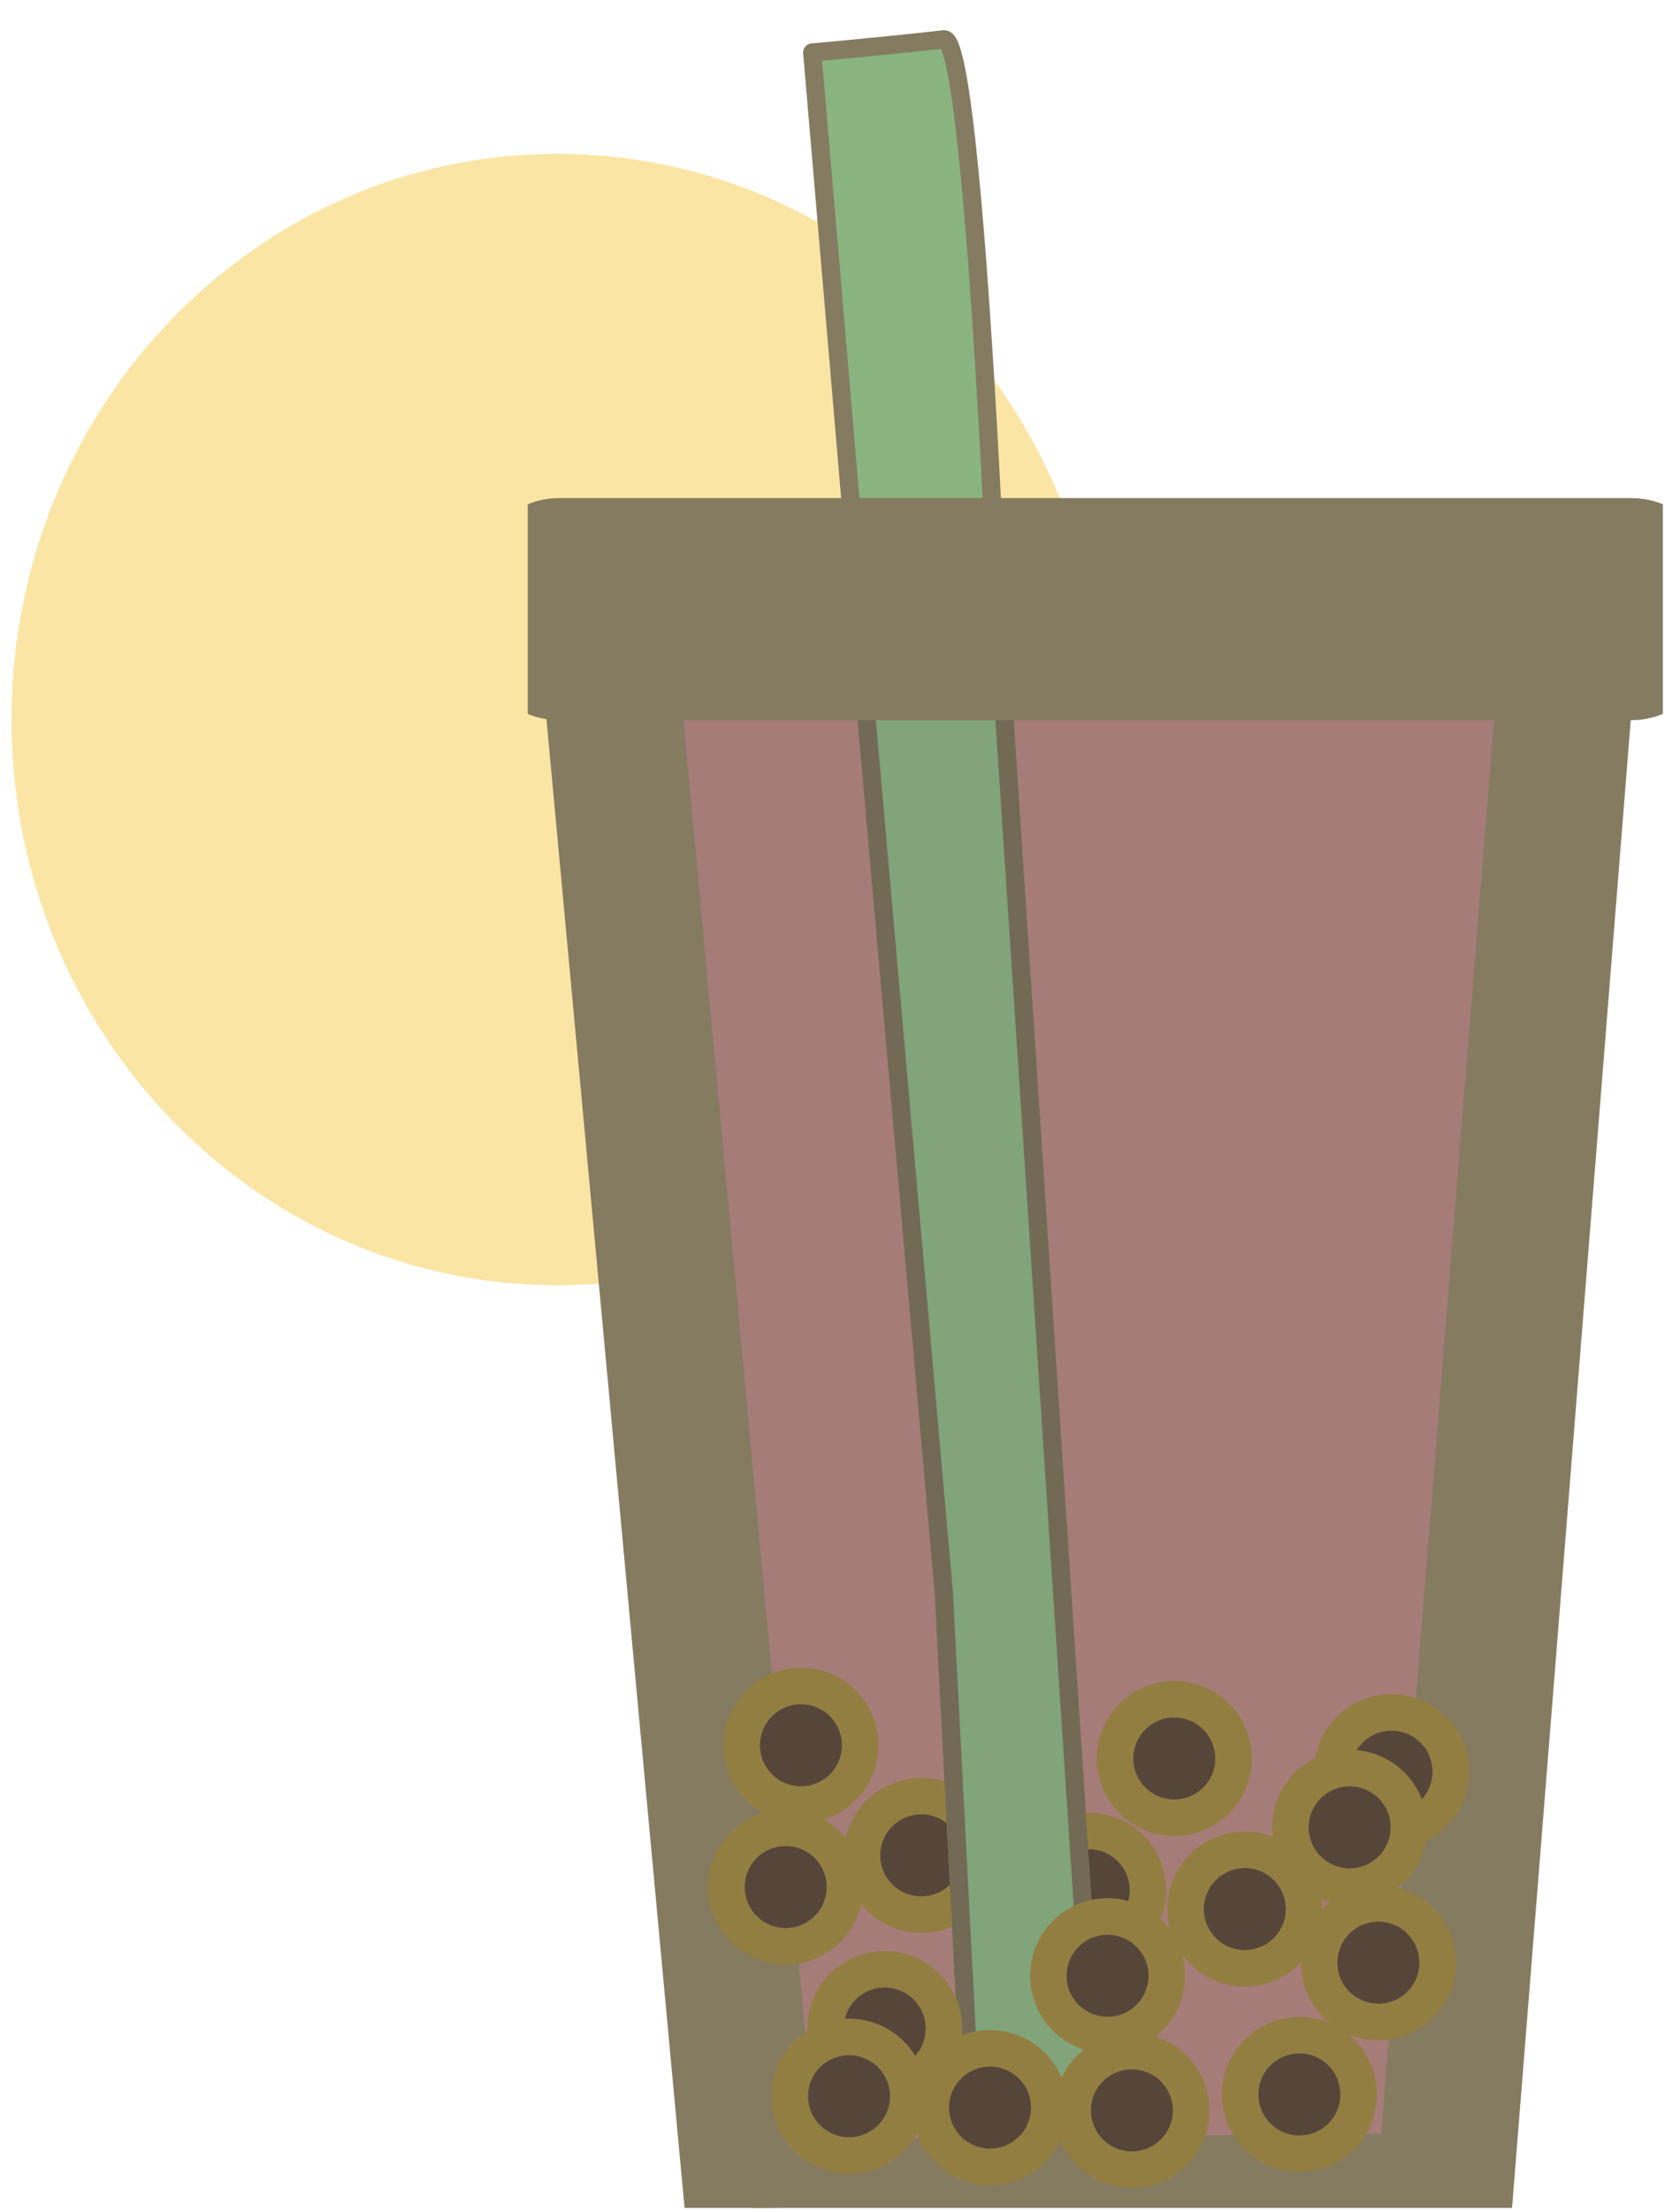 <svg width="92" height="121" viewBox="0 0 92 121" fill="none" xmlns="http://www.w3.org/2000/svg">
<path d="M60.415 39.379C60.415 56.478 47.032 70.339 30.523 70.339C14.014 70.339 0.631 56.478 0.631 39.379C0.631 22.281 14.014 8.419 30.523 8.419C47.032 8.419 60.415 22.281 60.415 39.379Z" fill="#FBE5A5"/>
<g clip-path="url(#clip0_108_191)">
<path fill-rule="evenodd" clip-rule="evenodd" d="M33.307 35.401L41.237 120.832L79.086 120.472L85.935 34.68L33.307 35.401Z" fill="#A57C78" stroke="#857B61" stroke-width="7.467" stroke-linejoin="round"/>
<path d="M48.883 98.694C49.636 98.279 50.523 98.18 51.349 98.418C52.175 98.657 52.873 99.214 53.289 99.966C53.705 100.719 53.805 101.606 53.567 102.433C53.329 103.259 52.773 103.957 52.02 104.374C51.268 104.79 50.381 104.891 49.554 104.654C48.728 104.416 48.029 103.861 47.612 103.108C47.195 102.356 47.094 101.469 47.33 100.643C47.567 99.816 48.122 99.117 48.874 98.699" fill="#56463A"/>
<path d="M48.883 98.694C49.636 98.279 50.523 98.18 51.349 98.418C52.175 98.657 52.873 99.214 53.289 99.966C53.705 100.719 53.805 101.606 53.567 102.433C53.329 103.259 52.773 103.957 52.02 104.374C51.268 104.79 50.381 104.891 49.554 104.654C48.728 104.416 48.029 103.861 47.612 103.108C47.195 102.356 47.094 101.469 47.33 100.643C47.567 99.816 48.122 99.117 48.874 98.699" stroke="#937E42" stroke-width="2" stroke-linecap="round" stroke-linejoin="round"/>
<path fill-rule="evenodd" clip-rule="evenodd" d="M44.48 2.874L51.69 87.224L53.132 114.98C53.132 114.98 62.507 114.619 59.981 114.619L54.574 32.793C54.574 32.793 53.291 1.97 51.69 2.153C48.441 2.524 44.48 2.874 44.48 2.874Z" fill="#89B480" stroke="#857B61" stroke-linecap="round" stroke-linejoin="round"/>
<path d="M58.054 100.604C58.807 100.188 59.695 100.089 60.521 100.327C61.347 100.566 62.045 101.123 62.461 101.876C62.877 102.628 62.977 103.515 62.739 104.342C62.501 105.168 61.945 105.866 61.192 106.283C60.44 106.699 59.553 106.8 58.726 106.563C57.9 106.325 57.201 105.77 56.784 105.018C56.367 104.265 56.266 103.379 56.502 102.552C56.739 101.725 57.294 101.026 58.046 100.608" fill="#56463A"/>
<path d="M58.054 100.604C58.807 100.188 59.695 100.089 60.521 100.327C61.347 100.566 62.045 101.123 62.461 101.876C62.877 102.628 62.977 103.515 62.739 104.342C62.501 105.168 61.945 105.866 61.192 106.283C60.44 106.699 59.553 106.8 58.726 106.563C57.9 106.325 57.201 105.77 56.784 105.018C56.367 104.265 56.266 103.379 56.502 102.552C56.739 101.725 57.294 101.026 58.046 100.608" stroke="#937E42" stroke-width="2" stroke-linecap="round" stroke-linejoin="round"/>
<path fill-rule="evenodd" clip-rule="evenodd" d="M47.004 34.235L51.69 87.224L53.132 114.98C53.132 114.98 62.507 114.619 59.981 114.619L54.574 32.793C54.574 32.793 54.371 33.314 52.771 33.514C47.004 34.235 47.004 34.235 47.004 34.235Z" fill="#81A47A" stroke="#726A55"/>
<path d="M89.364 30.991H30.599C29.905 30.991 29.342 32.04 29.342 33.334C29.342 34.628 29.905 35.677 30.599 35.677H89.364C90.058 35.677 90.621 34.628 90.621 33.334C90.621 32.04 90.058 30.991 89.364 30.991Z" fill="#D6D6D6" stroke="#857B61" stroke-width="7.467" stroke-linecap="round" stroke-linejoin="round"/>
<path d="M62.74 93.395C63.493 92.979 64.38 92.88 65.207 93.118C66.033 93.357 66.731 93.914 67.146 94.667C67.562 95.419 67.662 96.306 67.424 97.133C67.186 97.959 66.63 98.657 65.878 99.074C65.125 99.49 64.238 99.591 63.412 99.354C62.585 99.117 61.886 98.561 61.469 97.809C61.052 97.056 60.951 96.169 61.188 95.343C61.424 94.516 61.98 93.817 62.731 93.399" fill="#56463A"/>
<path d="M62.74 93.395C63.493 92.979 64.38 92.88 65.207 93.118C66.033 93.357 66.731 93.914 67.146 94.667C67.562 95.419 67.662 96.306 67.424 97.133C67.186 97.959 66.63 98.657 65.878 99.074C65.125 99.49 64.238 99.591 63.412 99.354C62.585 99.117 61.886 98.561 61.469 97.809C61.052 97.056 60.951 96.169 61.188 95.343C61.424 94.516 61.98 93.817 62.731 93.399" stroke="#937E42" stroke-width="2" stroke-linecap="round" stroke-linejoin="round"/>
<path d="M66.601 101.634C67.354 101.219 68.242 101.12 69.068 101.358C69.894 101.597 70.592 102.154 71.008 102.906C71.424 103.659 71.524 104.546 71.286 105.373C71.048 106.199 70.492 106.897 69.739 107.314C68.987 107.73 68.1 107.831 67.273 107.593C66.446 107.356 65.748 106.8 65.331 106.048C64.914 105.296 64.812 104.409 65.049 103.582C65.286 102.756 65.841 102.057 66.593 101.639" fill="#56463A"/>
<path d="M66.601 101.634C67.354 101.219 68.242 101.12 69.068 101.358C69.894 101.597 70.592 102.154 71.008 102.906C71.424 103.659 71.524 104.546 71.286 105.373C71.048 106.199 70.492 106.897 69.739 107.314C68.987 107.73 68.1 107.831 67.273 107.593C66.446 107.356 65.748 106.8 65.331 106.048C64.914 105.296 64.812 104.409 65.049 103.582C65.286 102.756 65.841 102.057 66.593 101.639" stroke="#937E42" stroke-width="2" stroke-linecap="round" stroke-linejoin="round"/>
<path d="M74.636 94.115C75.389 93.7 76.277 93.601 77.103 93.839C77.929 94.078 78.627 94.635 79.043 95.387C79.459 96.14 79.559 97.027 79.321 97.853C79.083 98.68 78.527 99.378 77.774 99.795C77.022 100.211 76.135 100.312 75.308 100.074C74.481 99.837 73.783 99.281 73.366 98.529C72.949 97.777 72.848 96.89 73.084 96.064C73.321 95.237 73.876 94.538 74.628 94.12" fill="#56463A"/>
<path d="M74.636 94.115C75.389 93.7 76.277 93.601 77.103 93.839C77.929 94.078 78.627 94.635 79.043 95.387C79.459 96.14 79.559 97.027 79.321 97.853C79.083 98.68 78.527 99.378 77.774 99.795C77.022 100.211 76.135 100.312 75.308 100.074C74.481 99.837 73.783 99.281 73.366 98.529C72.949 97.777 72.848 96.89 73.084 96.064C73.321 95.237 73.876 94.538 74.628 94.12" stroke="#937E42" stroke-width="2" stroke-linecap="round" stroke-linejoin="round"/>
<path d="M59.086 105.284C59.839 104.869 60.726 104.77 61.552 105.008C62.378 105.247 63.076 105.803 63.492 106.556C63.908 107.309 64.008 108.196 63.77 109.022C63.532 109.849 62.976 110.547 62.223 110.964C61.471 111.38 60.584 111.481 59.757 111.243C58.931 111.006 58.232 110.45 57.815 109.698C57.398 108.946 57.297 108.059 57.533 107.232C57.77 106.406 58.325 105.707 59.077 105.289" fill="#56463A"/>
<path d="M59.086 105.284C59.839 104.869 60.726 104.77 61.552 105.008C62.378 105.247 63.076 105.803 63.492 106.556C63.908 107.309 64.008 108.196 63.77 109.022C63.532 109.849 62.976 110.547 62.223 110.964C61.471 111.38 60.584 111.481 59.757 111.243C58.931 111.006 58.232 110.45 57.815 109.698C57.398 108.946 57.297 108.059 57.533 107.232C57.77 106.406 58.325 105.707 59.077 105.289" stroke="#937E42" stroke-width="2" stroke-linecap="round" stroke-linejoin="round"/>
<path d="M69.59 111.778C70.343 111.363 71.23 111.264 72.056 111.502C72.882 111.741 73.58 112.298 73.996 113.05C74.412 113.803 74.512 114.69 74.274 115.517C74.036 116.343 73.48 117.041 72.727 117.458C71.975 117.874 71.088 117.975 70.261 117.738C69.435 117.5 68.736 116.944 68.319 116.192C67.902 115.44 67.801 114.553 68.037 113.727C68.274 112.9 68.829 112.201 69.581 111.783" fill="#56463A"/>
<path d="M69.59 111.778C70.343 111.363 71.23 111.264 72.056 111.502C72.882 111.741 73.58 112.298 73.996 113.05C74.412 113.803 74.512 114.69 74.274 115.517C74.036 116.343 73.48 117.041 72.727 117.458C71.975 117.874 71.088 117.975 70.261 117.738C69.435 117.5 68.736 116.944 68.319 116.192C67.902 115.44 67.801 114.553 68.037 113.727C68.274 112.9 68.829 112.201 69.581 111.783" stroke="#937E42" stroke-width="2" stroke-linecap="round" stroke-linejoin="round"/>
<path d="M73.916 104.569C74.669 104.154 75.556 104.054 76.382 104.293C77.209 104.531 77.906 105.088 78.322 105.841C78.738 106.594 78.838 107.481 78.6 108.307C78.362 109.134 77.806 109.832 77.053 110.248C76.301 110.665 75.414 110.765 74.588 110.528C73.761 110.291 73.062 109.735 72.645 108.983C72.228 108.231 72.127 107.344 72.364 106.517C72.6 105.69 73.155 104.991 73.907 104.574" fill="#56463A"/>
<path d="M73.916 104.569C74.669 104.154 75.556 104.054 76.382 104.293C77.209 104.531 77.906 105.088 78.322 105.841C78.738 106.594 78.838 107.481 78.6 108.307C78.362 109.134 77.806 109.832 77.053 110.248C76.301 110.665 75.414 110.765 74.588 110.528C73.761 110.291 73.062 109.735 72.645 108.983C72.228 108.231 72.127 107.344 72.364 106.517C72.6 105.69 73.155 104.991 73.907 104.574" stroke="#937E42" stroke-width="2" stroke-linecap="round" stroke-linejoin="round"/>
<path d="M60.418 112.651C61.171 112.236 62.058 112.137 62.884 112.375C63.711 112.614 64.408 113.171 64.824 113.923C65.24 114.676 65.34 115.563 65.102 116.39C64.864 117.216 64.308 117.914 63.556 118.331C62.803 118.747 61.916 118.848 61.089 118.611C60.263 118.373 59.564 117.818 59.147 117.065C58.73 116.313 58.629 115.426 58.865 114.6C59.102 113.773 59.657 113.074 60.409 112.656" fill="#56463A"/>
<path d="M60.418 112.651C61.171 112.236 62.058 112.137 62.884 112.375C63.711 112.614 64.408 113.171 64.824 113.923C65.24 114.676 65.34 115.563 65.102 116.39C64.864 117.216 64.308 117.914 63.556 118.331C62.803 118.747 61.916 118.848 61.089 118.611C60.263 118.373 59.564 117.818 59.147 117.065C58.73 116.313 58.629 115.426 58.865 114.6C59.102 113.773 59.657 113.074 60.409 112.656" stroke="#937E42" stroke-width="2" stroke-linecap="round" stroke-linejoin="round"/>
<path d="M52.648 112.499C53.401 112.084 54.288 111.984 55.115 112.223C55.941 112.461 56.639 113.018 57.055 113.771C57.471 114.524 57.57 115.411 57.333 116.237C57.095 117.064 56.538 117.762 55.786 118.178C55.033 118.595 54.147 118.695 53.32 118.458C52.493 118.221 51.795 117.665 51.378 116.913C50.961 116.161 50.859 115.274 51.096 114.447C51.333 113.62 51.888 112.921 52.64 112.504" fill="#56463A"/>
<path d="M52.648 112.499C53.401 112.084 54.288 111.984 55.115 112.223C55.941 112.461 56.639 113.018 57.055 113.771C57.471 114.524 57.57 115.411 57.333 116.237C57.095 117.064 56.538 117.762 55.786 118.178C55.033 118.595 54.147 118.695 53.32 118.458C52.493 118.221 51.795 117.665 51.378 116.913C50.961 116.161 50.859 115.274 51.096 114.447C51.333 113.62 51.888 112.921 52.64 112.504" stroke="#937E42" stroke-width="2" stroke-linecap="round" stroke-linejoin="round"/>
<path d="M46.881 108.174C47.634 107.759 48.521 107.659 49.347 107.898C50.173 108.136 50.871 108.693 51.287 109.446C51.703 110.199 51.803 111.086 51.565 111.912C51.327 112.739 50.771 113.437 50.018 113.853C49.266 114.27 48.379 114.37 47.552 114.133C46.726 113.896 46.027 113.34 45.61 112.588C45.193 111.836 45.092 110.949 45.328 110.122C45.565 109.295 46.12 108.596 46.872 108.179" fill="#56463A"/>
<path d="M46.881 108.174C47.634 107.759 48.521 107.659 49.347 107.898C50.173 108.136 50.871 108.693 51.287 109.446C51.703 110.199 51.803 111.086 51.565 111.912C51.327 112.739 50.771 113.437 50.018 113.853C49.266 114.27 48.379 114.37 47.552 114.133C46.726 113.896 46.027 113.34 45.61 112.588C45.193 111.836 45.092 110.949 45.328 110.122C45.565 109.295 46.12 108.596 46.872 108.179" stroke="#937E42" stroke-width="2" stroke-linecap="round" stroke-linejoin="round"/>
<path d="M41.459 100.429C42.212 100.014 43.099 99.915 43.925 100.153C44.752 100.392 45.449 100.948 45.865 101.701C46.281 102.454 46.381 103.341 46.143 104.167C45.905 104.994 45.349 105.692 44.596 106.109C43.844 106.525 42.957 106.626 42.13 106.388C41.304 106.151 40.605 105.595 40.188 104.843C39.771 104.091 39.67 103.204 39.907 102.377C40.143 101.551 40.698 100.852 41.45 100.434" fill="#56463A"/>
<path d="M41.459 100.429C42.212 100.014 43.099 99.915 43.925 100.153C44.752 100.392 45.449 100.948 45.865 101.701C46.281 102.454 46.381 103.341 46.143 104.167C45.905 104.994 45.349 105.692 44.596 106.109C43.844 106.525 42.957 106.626 42.13 106.388C41.304 106.151 40.605 105.595 40.188 104.843C39.771 104.091 39.67 103.204 39.907 102.377C40.143 101.551 40.698 100.852 41.45 100.434" stroke="#937E42" stroke-width="2" stroke-linecap="round" stroke-linejoin="round"/>
<path d="M44.928 111.877C45.681 111.462 46.568 111.362 47.394 111.601C48.22 111.839 48.918 112.396 49.334 113.149C49.75 113.902 49.85 114.789 49.612 115.615C49.374 116.442 48.818 117.14 48.065 117.556C47.313 117.973 46.426 118.073 45.599 117.836C44.773 117.599 44.074 117.043 43.657 116.291C43.24 115.539 43.139 114.652 43.375 113.825C43.612 112.998 44.167 112.299 44.919 111.882" fill="#56463A"/>
<path d="M44.928 111.877C45.681 111.462 46.568 111.362 47.394 111.601C48.22 111.839 48.918 112.396 49.334 113.149C49.75 113.902 49.85 114.789 49.612 115.615C49.374 116.442 48.818 117.14 48.065 117.556C47.313 117.973 46.426 118.073 45.599 117.836C44.773 117.599 44.074 117.043 43.657 116.291C43.24 115.539 43.139 114.652 43.375 113.825C43.612 112.998 44.167 112.299 44.919 111.882" stroke="#937E42" stroke-width="2" stroke-linecap="round" stroke-linejoin="round"/>
<path d="M42.295 92.671C43.048 92.256 43.935 92.156 44.761 92.395C45.587 92.633 46.285 93.19 46.701 93.943C47.117 94.696 47.217 95.583 46.979 96.409C46.741 97.236 46.185 97.934 45.432 98.35C44.68 98.767 43.793 98.867 42.966 98.63C42.14 98.393 41.441 97.837 41.024 97.085C40.607 96.333 40.506 95.446 40.742 94.619C40.979 93.792 41.534 93.093 42.286 92.676" fill="#56463A"/>
<path d="M42.295 92.671C43.048 92.256 43.935 92.156 44.761 92.395C45.587 92.633 46.285 93.19 46.701 93.943C47.117 94.696 47.217 95.583 46.979 96.409C46.741 97.236 46.185 97.934 45.432 98.35C44.68 98.767 43.793 98.867 42.966 98.63C42.14 98.393 41.441 97.837 41.024 97.085C40.607 96.333 40.506 95.446 40.742 94.619C40.979 93.792 41.534 93.093 42.286 92.676" stroke="#937E42" stroke-width="2" stroke-linecap="round" stroke-linejoin="round"/>
<path d="M72.344 97.163C73.097 96.747 73.984 96.648 74.81 96.886C75.636 97.125 76.334 97.682 76.75 98.435C77.166 99.187 77.266 100.074 77.028 100.901C76.79 101.727 76.234 102.425 75.481 102.842C74.729 103.258 73.842 103.359 73.015 103.122C72.189 102.885 71.49 102.329 71.073 101.577C70.656 100.825 70.555 99.938 70.791 99.111C71.028 98.284 71.583 97.585 72.335 97.167" fill="#56463A"/>
<path d="M72.344 97.163C73.097 96.747 73.984 96.648 74.81 96.886C75.636 97.125 76.334 97.682 76.75 98.435C77.166 99.187 77.266 100.074 77.028 100.901C76.79 101.727 76.234 102.425 75.481 102.842C74.729 103.258 73.842 103.359 73.015 103.122C72.189 102.885 71.49 102.329 71.073 101.577C70.656 100.825 70.555 99.938 70.791 99.111C71.028 98.284 71.583 97.585 72.335 97.167" stroke="#937E42" stroke-width="2" stroke-linecap="round" stroke-linejoin="round"/>
</g>
<defs>
<clipPath id="clip0_108_191">
<rect width="62.163" height="120.7" fill="white" transform="translate(28.9 0.132)"/>
</clipPath>
</defs>
</svg>
